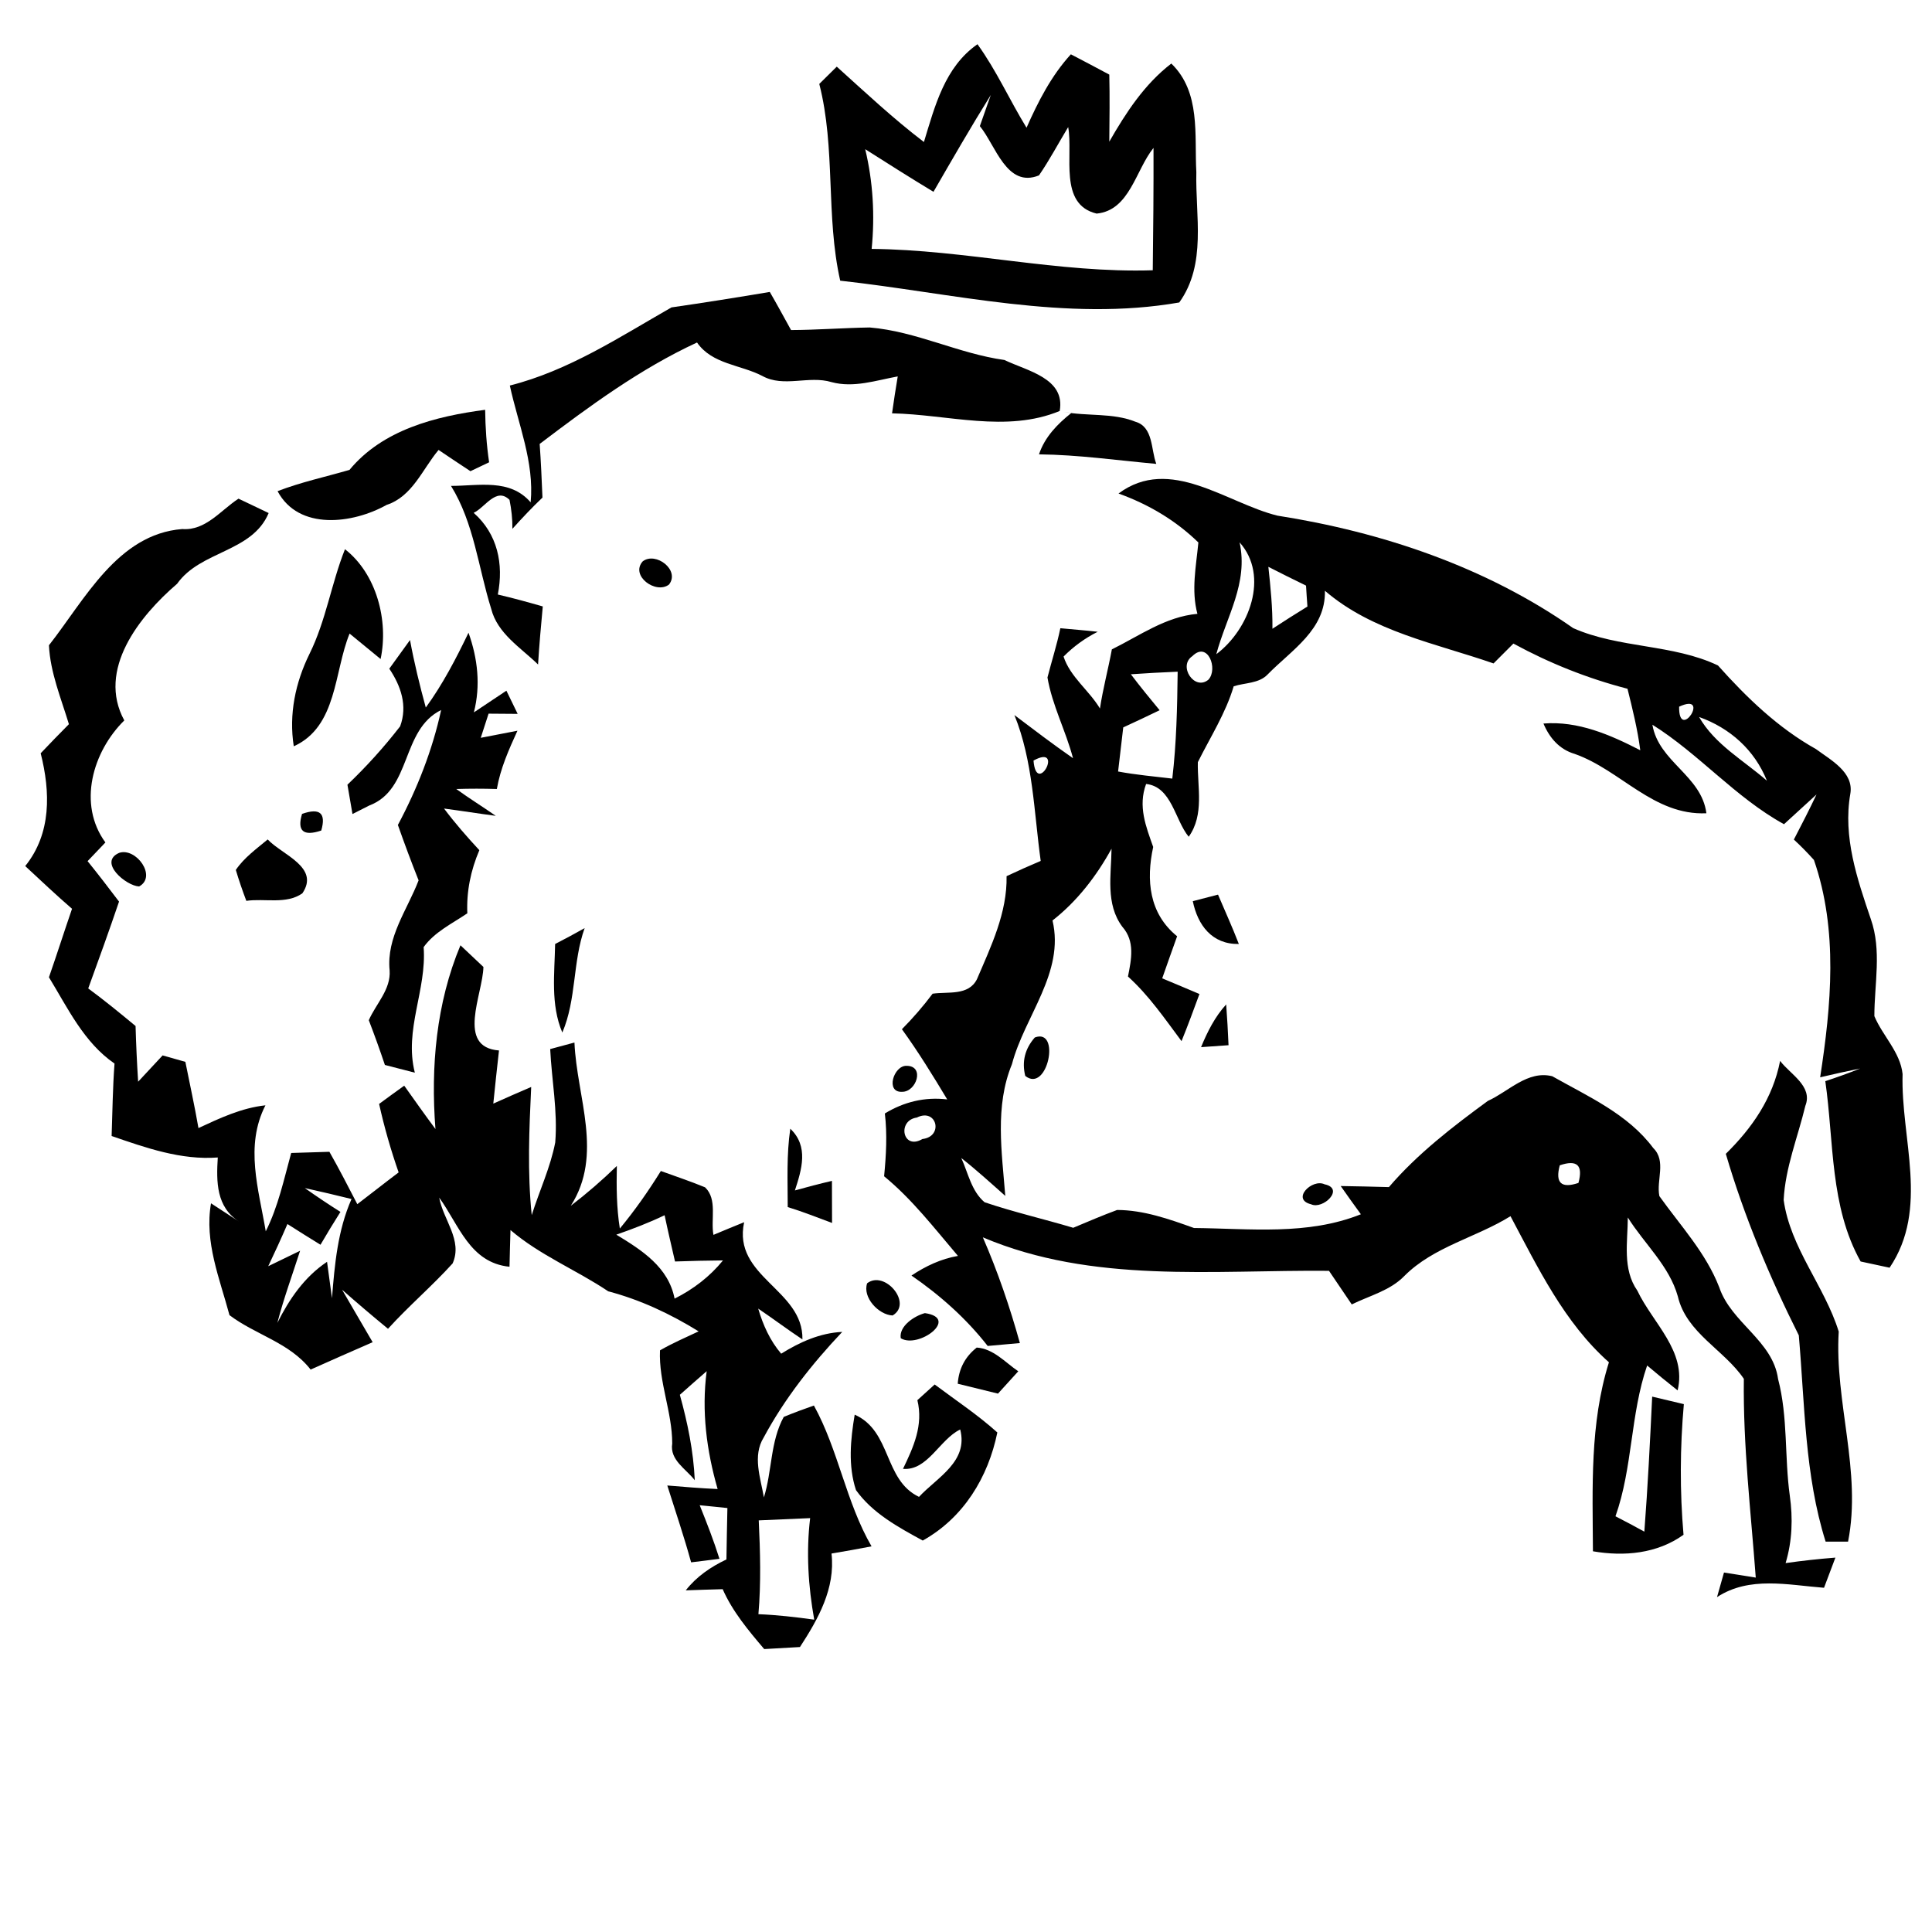 <?xml version="1.0" encoding="UTF-8" ?>
<!DOCTYPE svg PUBLIC "-//W3C//DTD SVG 1.1//EN" "http://www.w3.org/Graphics/SVG/1.1/DTD/svg11.dtd">
<svg width="180pt" height="180pt" viewBox="0 0 180 180" version="1.1" xmlns="http://www.w3.org/2000/svg">
<g id="#000000ff">
<path fill="#000000" opacity="1.00" d=" M 86.08 13.23 C 87.10 9.89 88.02 6.24 91.07 4.12 C 92.84 6.57 94.07 9.34 95.64 11.90 C 96.72 9.46 97.95 7.05 99.77 5.06 C 100.96 5.68 102.16 6.31 103.35 6.95 C 103.40 9.04 103.37 11.12 103.35 13.20 C 104.90 10.50 106.62 7.85 109.13 5.92 C 111.89 8.60 111.27 12.56 111.46 16.04 C 111.36 20.12 112.44 24.59 109.87 28.18 C 99.37 30.02 88.73 27.30 78.28 26.15 C 76.92 20.12 77.87 13.82 76.33 7.82 C 76.74 7.42 77.55 6.61 77.96 6.21 C 80.62 8.61 83.23 11.06 86.08 13.23 M 86.97 17.87 C 84.83 16.58 82.72 15.24 80.61 13.90 C 81.34 16.95 81.52 20.08 81.21 23.19 C 89.99 23.27 98.60 25.46 107.40 25.18 C 107.45 21.38 107.48 17.58 107.47 13.78 C 105.80 15.84 105.26 19.60 102.17 19.90 C 98.61 19.04 100.00 14.50 99.52 11.84 C 98.61 13.34 97.79 14.90 96.80 16.34 C 93.79 17.56 92.76 13.53 91.29 11.75 C 91.63 10.78 91.97 9.82 92.31 8.85 C 90.46 11.82 88.72 14.84 86.97 17.87 Z" />
<path fill="#000000" opacity="1.00" d=" M 62.56 28.64 C 65.62 28.20 68.67 27.71 71.72 27.20 C 72.40 28.37 73.04 29.56 73.70 30.75 C 76.14 30.74 78.58 30.55 81.03 30.51 C 85.37 30.87 89.28 32.94 93.58 33.54 C 95.69 34.56 99.28 35.23 98.73 38.29 C 93.76 40.35 88.30 38.61 83.11 38.51 C 83.27 37.36 83.45 36.21 83.64 35.07 C 81.61 35.44 79.54 36.16 77.47 35.60 C 75.35 34.96 73.02 36.13 71.03 35.03 C 69.00 33.97 66.35 33.95 64.94 31.91 C 59.63 34.37 54.92 37.84 50.28 41.36 C 50.40 43.03 50.47 44.69 50.54 46.36 C 49.56 47.29 48.64 48.27 47.74 49.27 C 47.75 48.36 47.65 47.46 47.47 46.57 C 46.23 45.35 45.20 47.28 44.13 47.78 C 46.36 49.75 46.94 52.55 46.38 55.39 C 47.79 55.72 49.18 56.10 50.57 56.50 C 50.40 58.30 50.24 60.11 50.13 61.91 C 48.52 60.34 46.34 59.03 45.76 56.71 C 44.56 52.88 44.17 48.75 42.02 45.27 C 44.60 45.27 47.50 44.56 49.44 46.80 C 49.79 43.05 48.28 39.52 47.50 35.92 C 52.99 34.53 57.71 31.41 62.56 28.64 Z" />
<path fill="#000000" opacity="1.00" d=" M 99.07 38.37 C 101.29 38.80 103.66 38.44 105.78 39.29 C 107.47 39.78 107.22 41.90 107.73 43.22 C 104.09 42.89 100.46 42.37 96.80 42.33 C 97.34 40.72 98.50 39.52 99.81 38.48 C 99.62 38.46 99.26 38.40 99.07 38.37 Z" />
<path fill="#000000" opacity="1.00" d=" M 32.56 43.78 C 35.66 40.03 40.58 38.79 45.20 38.18 C 45.22 39.81 45.33 41.45 45.57 43.07 C 45.14 43.28 44.26 43.69 43.83 43.90 C 42.83 43.25 41.85 42.58 40.86 41.92 C 39.36 43.71 38.42 46.26 36.02 47.04 C 32.88 48.80 27.83 49.46 25.86 45.76 C 28.04 44.92 30.32 44.43 32.56 43.78 Z" />
<path fill="#000000" opacity="1.00" d=" M 104.21 45.98 C 109.01 42.41 114.25 46.86 119.01 48.04 C 128.77 49.57 138.43 52.82 146.57 58.52 C 150.83 60.41 155.87 60.00 160.06 62.00 C 162.73 64.99 165.66 67.82 169.19 69.79 C 170.55 70.80 172.74 71.95 172.39 73.96 C 171.69 77.98 173.03 81.89 174.30 85.63 C 175.33 88.55 174.63 91.66 174.63 94.67 C 175.40 96.51 177.05 98.03 177.26 100.07 C 177.08 106.11 179.77 112.59 176.05 118.11 C 175.38 117.97 174.02 117.68 173.35 117.53 C 170.48 112.41 170.87 106.37 170.06 100.73 C 171.15 100.37 172.24 99.98 173.31 99.55 C 172.06 99.80 170.82 100.08 169.58 100.37 C 170.61 93.67 171.27 86.68 169.00 80.12 C 168.40 79.45 167.78 78.82 167.13 78.22 C 167.85 76.83 168.57 75.44 169.24 74.02 C 168.23 74.93 167.23 75.87 166.21 76.79 C 161.67 74.29 158.32 70.26 153.95 67.52 C 154.53 70.99 158.53 72.25 158.98 75.77 C 154.05 75.99 151.00 71.75 146.71 70.24 C 145.28 69.82 144.36 68.74 143.80 67.41 C 147.02 67.15 150.03 68.46 152.82 69.90 C 152.57 67.96 152.10 66.06 151.63 64.17 C 147.92 63.21 144.36 61.79 141.00 59.96 C 140.54 60.42 139.61 61.35 139.15 61.81 C 133.77 59.94 127.88 58.86 123.44 55.04 C 123.52 58.67 120.35 60.54 118.10 62.84 C 117.29 63.69 115.99 63.60 114.94 63.94 C 114.19 66.46 112.76 68.68 111.60 71.01 C 111.55 73.36 112.22 75.89 110.75 77.96 C 109.46 76.40 109.17 73.30 106.78 73.04 C 106.01 75.12 106.76 76.99 107.44 78.91 C 106.77 82.00 107.05 85.11 109.67 87.23 C 109.20 88.53 108.74 89.84 108.28 91.15 C 109.44 91.63 110.59 92.12 111.75 92.61 C 111.21 94.08 110.67 95.55 110.08 97.00 C 108.52 94.91 107.04 92.74 105.09 90.98 C 105.41 89.38 105.76 87.70 104.57 86.35 C 102.98 84.23 103.53 81.52 103.56 79.07 C 102.16 81.62 100.36 83.96 98.06 85.76 C 99.21 90.62 95.46 94.66 94.28 99.15 C 92.67 103.07 93.34 107.33 93.66 111.42 C 92.31 110.22 90.97 109.00 89.56 107.89 C 90.20 109.28 90.50 110.97 91.73 112.01 C 94.45 112.93 97.25 113.57 99.99 114.39 C 101.35 113.82 102.70 113.24 104.08 112.73 C 106.56 112.74 108.93 113.58 111.24 114.41 C 116.46 114.46 121.82 115.12 126.79 113.13 C 126.15 112.26 125.53 111.38 124.91 110.50 C 126.40 110.52 127.90 110.56 129.40 110.60 C 132.06 107.50 135.34 104.97 138.62 102.57 C 140.55 101.70 142.32 99.70 144.62 100.27 C 147.96 102.16 151.67 103.79 154.03 106.96 C 155.27 108.18 154.30 109.95 154.60 111.44 C 156.57 114.20 158.94 116.73 160.18 119.94 C 161.30 123.26 165.17 124.90 165.66 128.48 C 166.59 132.03 166.25 135.73 166.75 139.34 C 167.05 141.45 166.98 143.58 166.36 145.63 C 167.90 145.41 169.45 145.24 171.00 145.12 C 170.65 146.06 170.29 147.00 169.94 147.93 C 166.57 147.67 163.00 146.82 159.97 148.80 C 160.13 148.23 160.46 147.09 160.62 146.51 C 161.61 146.66 162.59 146.82 163.58 146.98 C 163.12 140.80 162.39 134.66 162.47 128.46 C 160.62 125.74 157.12 124.20 156.32 120.78 C 155.52 117.93 153.20 115.89 151.66 113.43 C 151.65 115.73 151.14 118.23 152.55 120.25 C 153.98 123.27 157.18 125.90 156.30 129.54 C 155.34 128.78 154.39 128.01 153.46 127.22 C 151.89 131.78 152.12 136.73 150.51 141.27 C 151.41 141.73 152.31 142.21 153.20 142.70 C 153.52 138.51 153.73 134.32 153.93 130.12 C 154.91 130.36 155.89 130.59 156.88 130.82 C 156.52 134.87 156.50 138.94 156.85 142.99 C 154.39 144.76 151.31 145.03 148.41 144.53 C 148.38 138.61 148.11 132.65 149.90 126.92 C 145.74 123.23 143.30 118.13 140.73 113.31 C 137.51 115.31 133.57 116.14 130.84 118.88 C 129.51 120.25 127.60 120.71 125.94 121.53 C 125.23 120.48 124.53 119.44 123.82 118.40 C 113.03 118.30 101.79 119.62 91.57 115.28 C 92.96 118.48 94.09 121.78 95.02 125.13 C 94.27 125.20 92.77 125.33 92.02 125.40 C 90.02 122.84 87.59 120.68 84.92 118.84 C 86.24 117.96 87.68 117.28 89.25 117.01 C 87.06 114.44 84.99 111.74 82.37 109.59 C 82.56 107.64 82.67 105.68 82.44 103.74 C 84.21 102.66 86.17 102.18 88.25 102.43 C 86.91 100.20 85.55 97.99 84.03 95.89 C 85.06 94.85 86.02 93.74 86.89 92.58 C 88.32 92.37 90.23 92.80 91.02 91.23 C 92.33 88.17 93.85 85.03 93.78 81.63 C 94.83 81.14 95.89 80.66 96.96 80.21 C 96.33 75.66 96.25 70.90 94.51 66.62 C 96.31 67.98 98.11 69.35 99.97 70.64 C 99.30 68.09 98.03 65.72 97.59 63.12 C 97.98 61.59 98.47 60.08 98.79 58.53 C 99.95 58.64 101.11 58.73 102.27 58.86 C 101.08 59.46 100.02 60.23 99.09 61.17 C 99.70 63.06 101.47 64.32 102.48 66.01 C 102.76 64.15 103.25 62.34 103.59 60.50 C 106.17 59.23 108.61 57.45 111.56 57.19 C 110.97 55.00 111.44 52.75 111.65 50.54 C 109.52 48.47 106.99 46.98 104.21 45.98 M 115.49 50.53 C 116.32 54.35 114.26 57.44 113.32 60.95 C 116.38 58.66 118.29 53.67 115.49 50.53 M 118.17 52.81 C 118.38 54.73 118.57 56.65 118.55 58.58 C 119.63 57.87 120.71 57.19 121.81 56.51 C 121.77 56.02 121.71 55.05 121.68 54.56 C 120.50 53.99 119.33 53.40 118.17 52.81 M 111.09 61.13 C 109.72 62.05 111.30 64.41 112.59 63.32 C 113.51 62.31 112.52 59.70 111.09 61.13 M 105.36 62.82 C 106.22 63.96 107.13 65.07 108.04 66.17 C 106.92 66.71 105.79 67.25 104.65 67.77 C 104.53 68.80 104.29 70.85 104.17 71.88 C 105.84 72.19 107.53 72.34 109.22 72.54 C 109.61 69.24 109.68 65.91 109.72 62.58 C 108.26 62.64 106.81 62.72 105.36 62.82 M 156.44 65.84 C 156.39 69.21 159.46 64.44 156.44 65.84 M 158.30 66.80 C 159.78 69.38 162.44 70.83 164.62 72.74 C 163.47 69.87 161.18 67.83 158.30 66.80 M 96.29 70.86 C 96.56 74.29 99.21 69.25 96.29 70.86 M 85.42 104.12 C 83.56 104.38 84.09 107.21 85.94 106.12 C 87.94 105.89 87.28 103.19 85.42 104.12 M 145.32 108.57 C 144.88 110.21 145.46 110.75 147.06 110.21 C 147.51 108.56 146.93 108.02 145.32 108.57 M 135.14 109.22 C 135.82 109.89 135.82 109.89 135.14 109.22 M 132.12 111.16 C 132.78 111.82 132.78 111.82 132.12 111.16 Z" />
<path fill="#000000" opacity="1.00" d=" M 16.98 49.29 C 19.16 49.46 20.56 47.54 22.22 46.46 C 22.93 46.79 24.33 47.47 25.03 47.80 C 23.49 51.47 18.69 51.29 16.50 54.39 C 12.98 57.41 9.01 62.40 11.58 67.12 C 8.63 70.03 7.21 74.92 9.82 78.49 C 9.27 79.07 8.72 79.65 8.16 80.23 C 9.16 81.47 10.13 82.73 11.09 84.00 C 10.17 86.71 9.20 89.40 8.22 92.09 C 9.73 93.20 11.18 94.39 12.63 95.59 C 12.68 97.32 12.76 99.05 12.87 100.78 C 13.63 99.96 14.39 99.14 15.15 98.33 C 15.68 98.48 16.74 98.78 17.27 98.93 C 17.68 100.98 18.13 103.03 18.49 105.10 C 20.49 104.17 22.51 103.22 24.73 102.98 C 22.79 106.78 24.10 110.79 24.76 114.72 C 25.92 112.41 26.45 109.89 27.13 107.42 C 28.32 107.38 29.50 107.35 30.69 107.31 C 31.60 108.91 32.44 110.55 33.29 112.19 C 34.58 111.21 35.85 110.20 37.14 109.23 C 36.41 107.14 35.80 105.01 35.32 102.85 C 36.09 102.28 36.88 101.71 37.66 101.15 C 38.62 102.50 39.58 103.86 40.57 105.19 C 40.12 99.40 40.64 93.47 42.90 88.07 C 43.61 88.74 44.32 89.41 45.04 90.09 C 44.98 92.65 42.48 97.56 46.49 97.87 C 46.30 99.52 46.13 101.17 45.96 102.82 C 47.13 102.29 48.31 101.78 49.49 101.27 C 49.30 105.25 49.13 109.23 49.54 113.21 C 50.25 110.95 51.28 108.77 51.73 106.44 C 51.97 103.53 51.40 100.64 51.26 97.74 C 51.82 97.59 52.95 97.28 53.52 97.13 C 53.74 102.25 56.24 107.56 53.18 112.34 C 54.68 111.19 56.11 109.95 57.47 108.63 C 57.43 110.58 57.44 112.53 57.75 114.46 C 59.15 112.77 60.41 110.97 61.57 109.10 C 62.95 109.60 64.33 110.06 65.69 110.62 C 66.86 111.74 66.20 113.61 66.47 115.05 C 67.42 114.65 68.37 114.26 69.33 113.87 C 68.23 118.98 74.86 120.13 74.76 124.79 C 73.36 123.86 72.03 122.86 70.64 121.92 C 71.09 123.45 71.74 124.90 72.78 126.12 C 74.52 125.04 76.39 124.19 78.47 124.09 C 75.66 127.06 73.09 130.32 71.15 133.93 C 70.09 135.64 70.86 137.70 71.17 139.51 C 71.94 137.05 71.76 134.30 73.02 132.01 C 73.94 131.63 74.88 131.28 75.83 130.95 C 78.13 135.13 78.81 139.94 81.20 144.07 C 79.96 144.31 78.72 144.53 77.47 144.74 C 77.84 147.98 76.23 150.84 74.53 153.45 C 73.42 153.51 72.31 153.57 71.20 153.64 C 69.73 151.91 68.25 150.15 67.33 148.06 C 66.47 148.08 64.75 148.14 63.89 148.17 C 64.89 146.89 66.22 145.98 67.68 145.29 C 67.71 143.69 67.73 142.09 67.77 140.50 C 67.12 140.43 65.83 140.30 65.19 140.24 C 65.85 141.88 66.50 143.54 67.03 145.23 C 66.37 145.32 65.05 145.48 64.39 145.56 C 63.73 143.15 62.92 140.78 62.17 138.40 C 63.73 138.53 65.29 138.66 66.86 138.73 C 65.83 135.15 65.35 131.47 65.84 127.75 C 65.00 128.48 64.17 129.21 63.34 129.95 C 64.06 132.55 64.61 135.20 64.73 137.91 C 63.92 136.86 62.38 136.03 62.63 134.49 C 62.63 131.55 61.36 128.76 61.49 125.81 C 62.65 125.14 63.88 124.61 65.09 124.04 C 62.45 122.41 59.67 121.10 56.67 120.31 C 53.69 118.31 50.30 116.95 47.56 114.60 C 47.53 115.45 47.49 117.17 47.47 118.02 C 43.77 117.65 42.77 114.13 40.92 111.58 C 41.29 113.65 43.13 115.55 42.17 117.71 C 40.26 119.82 38.07 121.68 36.15 123.80 C 34.70 122.61 33.28 121.40 31.87 120.16 C 32.81 121.79 33.77 123.41 34.72 125.05 C 32.79 125.89 30.86 126.74 28.94 127.60 C 26.96 125.07 23.83 124.38 21.38 122.53 C 20.47 119.12 19.03 115.71 19.66 112.11 C 20.32 112.54 21.62 113.38 22.27 113.81 C 20.14 112.45 20.15 110.10 20.29 107.84 C 16.87 108.10 13.59 106.94 10.40 105.84 C 10.48 103.59 10.50 101.34 10.67 99.09 C 7.81 97.12 6.32 93.93 4.56 91.05 C 5.30 88.93 5.98 86.79 6.71 84.67 C 5.22 83.38 3.79 82.03 2.35 80.69 C 4.80 77.65 4.70 73.79 3.79 70.18 C 4.66 69.27 5.53 68.36 6.42 67.47 C 5.69 65.06 4.68 62.65 4.56 60.12 C 7.90 55.87 10.96 49.76 16.98 49.29 M 28.40 110.69 C 29.49 111.46 30.59 112.20 31.72 112.91 C 31.08 113.92 30.46 114.94 29.86 115.97 C 28.83 115.34 27.80 114.69 26.78 114.04 C 26.21 115.36 25.61 116.67 24.99 117.97 C 25.98 117.49 26.97 117.01 27.96 116.53 C 27.24 118.77 26.43 120.98 25.84 123.25 C 26.96 121.02 28.36 118.97 30.47 117.56 C 30.58 118.41 30.82 120.10 30.93 120.95 C 31.18 117.80 31.46 114.64 32.75 111.71 C 31.30 111.35 29.85 111.01 28.40 110.69 M 57.42 115.03 C 59.79 116.47 62.28 118.05 62.85 120.99 C 64.59 120.12 66.13 118.94 67.36 117.43 C 65.87 117.44 64.38 117.48 62.89 117.53 C 62.56 116.09 62.22 114.66 61.92 113.22 C 60.46 113.92 58.95 114.50 57.42 115.03 M 70.69 141.65 C 70.83 144.56 70.91 147.48 70.66 150.39 C 72.40 150.46 74.13 150.66 75.86 150.90 C 75.30 147.78 75.10 144.60 75.48 141.44 C 73.88 141.51 72.29 141.58 70.69 141.65 Z" />
<path fill="#000000" opacity="1.00" d=" M 32.14 51.17 C 35.08 53.46 36.22 57.83 35.46 61.40 C 34.74 60.81 33.30 59.63 32.57 59.03 C 31.11 62.60 31.43 67.69 27.37 69.53 C 26.90 66.55 27.52 63.59 28.84 60.91 C 30.37 57.82 30.87 54.36 32.14 51.17 Z" />
<path fill="#000000" opacity="1.00" d=" M 59.88 52.30 C 61.10 51.37 63.38 53.12 62.33 54.46 C 61.11 55.40 58.69 53.64 59.88 52.30 Z" />
<path fill="#000000" opacity="1.00" d=" M 39.67 65.92 C 41.25 63.75 42.49 61.36 43.65 58.95 C 44.51 61.36 44.79 63.87 44.15 66.37 C 45.16 65.70 46.17 65.03 47.18 64.35 C 47.44 64.89 47.97 65.97 48.23 66.51 C 47.33 66.50 46.42 66.49 45.52 66.49 C 45.34 67.05 44.97 68.18 44.79 68.74 C 45.93 68.52 47.07 68.30 48.21 68.08 C 47.41 69.83 46.62 71.60 46.29 73.51 C 45.03 73.47 43.77 73.47 42.51 73.51 C 43.71 74.38 44.97 75.16 46.19 76.01 C 44.58 75.80 42.98 75.54 41.37 75.33 C 42.39 76.69 43.51 77.97 44.66 79.21 C 43.86 81.08 43.45 83.06 43.54 85.09 C 42.13 86.05 40.49 86.82 39.47 88.24 C 39.77 92.23 37.63 95.94 38.65 99.94 C 37.72 99.70 36.79 99.46 35.86 99.22 C 35.39 97.82 34.89 96.43 34.36 95.05 C 35.03 93.52 36.43 92.18 36.30 90.41 C 35.99 87.32 37.95 84.76 39.00 82.02 C 38.32 80.31 37.68 78.59 37.07 76.86 C 38.87 73.49 40.29 69.88 41.10 66.15 C 37.34 68.01 38.38 73.55 34.40 75.05 C 34.01 75.24 33.23 75.64 32.84 75.84 C 32.72 75.16 32.49 73.79 32.37 73.11 C 34.14 71.42 35.78 69.61 37.28 67.67 C 37.99 65.75 37.35 63.91 36.27 62.30 C 36.92 61.41 37.56 60.52 38.20 59.63 C 38.59 61.75 39.10 63.84 39.67 65.92 Z" />
<path fill="#000000" opacity="1.00" d=" M 28.14 75.83 C 29.80 75.24 30.40 75.76 29.93 77.38 C 28.26 77.94 27.66 77.42 28.14 75.83 Z" />
<path fill="#000000" opacity="1.00" d=" M 11.10 79.46 C 12.68 78.93 14.66 81.67 12.96 82.59 C 11.74 82.53 9.12 80.33 11.10 79.46 Z" />
<path fill="#000000" opacity="1.00" d=" M 21.97 81.05 C 22.75 79.90 23.89 79.09 24.94 78.21 C 26.29 79.65 29.83 80.79 28.17 83.23 C 26.68 84.28 24.65 83.68 22.95 83.93 C 22.59 82.98 22.26 82.02 21.97 81.05 Z" />
<path fill="#000000" opacity="1.00" d=" M 111.13 83.96 C 111.71 83.81 112.89 83.51 113.48 83.35 C 114.13 84.88 114.82 86.39 115.42 87.95 C 112.92 87.99 111.59 86.20 111.13 83.96 Z" />
<path fill="#000000" opacity="1.00" d=" M 51.72 87.95 C 52.64 87.48 53.56 86.98 54.47 86.47 C 53.34 89.63 53.72 93.09 52.39 96.20 C 51.28 93.58 51.67 90.72 51.72 87.95 Z" />
<path fill="#000000" opacity="1.00" d=" M 111.90 97.56 C 112.49 96.13 113.19 94.73 114.24 93.58 C 114.33 94.84 114.41 96.11 114.46 97.38 C 113.82 97.43 112.54 97.52 111.90 97.56 Z" />
<path fill="#000000" opacity="1.00" d=" M 96.41 96.66 C 98.86 95.74 97.60 101.90 95.52 100.24 C 95.19 98.91 95.49 97.71 96.41 96.66 Z" />
<path fill="#000000" opacity="1.00" d=" M 84.46 99.30 C 86.19 99.30 85.38 101.74 84.05 101.72 C 82.46 101.81 83.26 99.26 84.46 99.30 Z" />
<path fill="#000000" opacity="1.00" d=" M 160.79 107.50 C 163.26 105.07 165.17 102.31 165.85 98.84 C 166.76 100.07 168.93 101.19 168.20 103.03 C 167.50 105.94 166.33 108.78 166.18 111.80 C 166.80 116.28 170.00 119.83 171.31 124.06 C 170.91 130.61 173.47 137.10 172.18 143.63 C 171.66 143.63 170.61 143.63 170.09 143.63 C 168.14 137.45 168.15 130.83 167.59 124.41 C 164.87 118.98 162.50 113.33 160.79 107.50 Z" />
<path fill="#000000" opacity="1.00" d=" M 73.63 105.16 C 75.37 106.81 74.69 108.97 74.06 110.91 C 75.20 110.59 76.35 110.29 77.51 110.02 C 77.52 111.32 77.52 112.63 77.52 113.94 C 76.15 113.43 74.79 112.89 73.39 112.46 C 73.39 110.02 73.27 107.58 73.63 105.16 Z" />
<path fill="#000000" opacity="1.00" d=" M 123.41 110.34 C 125.32 110.74 123.26 112.72 122.15 112.20 C 120.26 111.74 122.25 109.78 123.41 110.34 Z" />
<path fill="#000000" opacity="1.00" d=" M 80.79 119.56 C 82.43 118.30 85.07 121.44 83.16 122.56 C 81.85 122.50 80.34 120.87 80.79 119.56 Z" />
<path fill="#000000" opacity="1.00" d=" M 86.17 122.34 C 89.44 122.81 85.57 125.69 83.92 124.68 C 83.74 123.55 85.19 122.60 86.17 122.34 Z" />
<path fill="#000000" opacity="1.00" d=" M 89.23 128.92 C 89.33 127.52 89.92 126.40 91.00 125.55 C 92.55 125.65 93.65 126.93 94.87 127.76 C 94.40 128.28 93.45 129.32 92.98 129.84 C 91.73 129.53 90.48 129.23 89.23 128.92 Z" />
<path fill="#000000" opacity="1.00" d=" M 85.22 127.22 C 85.88 127.88 85.88 127.88 85.22 127.22 Z" />
<path fill="#000000" opacity="1.00" d=" M 87.08 128.99 C 89.04 130.46 91.09 131.81 92.92 133.46 C 92.06 137.65 89.77 141.41 85.97 143.53 C 83.70 142.29 81.29 140.99 79.75 138.83 C 79.00 136.56 79.24 134.12 79.63 131.80 C 83.09 133.34 82.31 137.88 85.62 139.46 C 87.34 137.62 90.23 136.18 89.46 133.18 C 87.53 134.12 86.43 137.04 84.13 136.85 C 85.11 134.82 86.04 132.78 85.47 130.45 C 85.87 130.09 86.68 129.35 87.08 128.99 Z" />
</g>
</svg>
